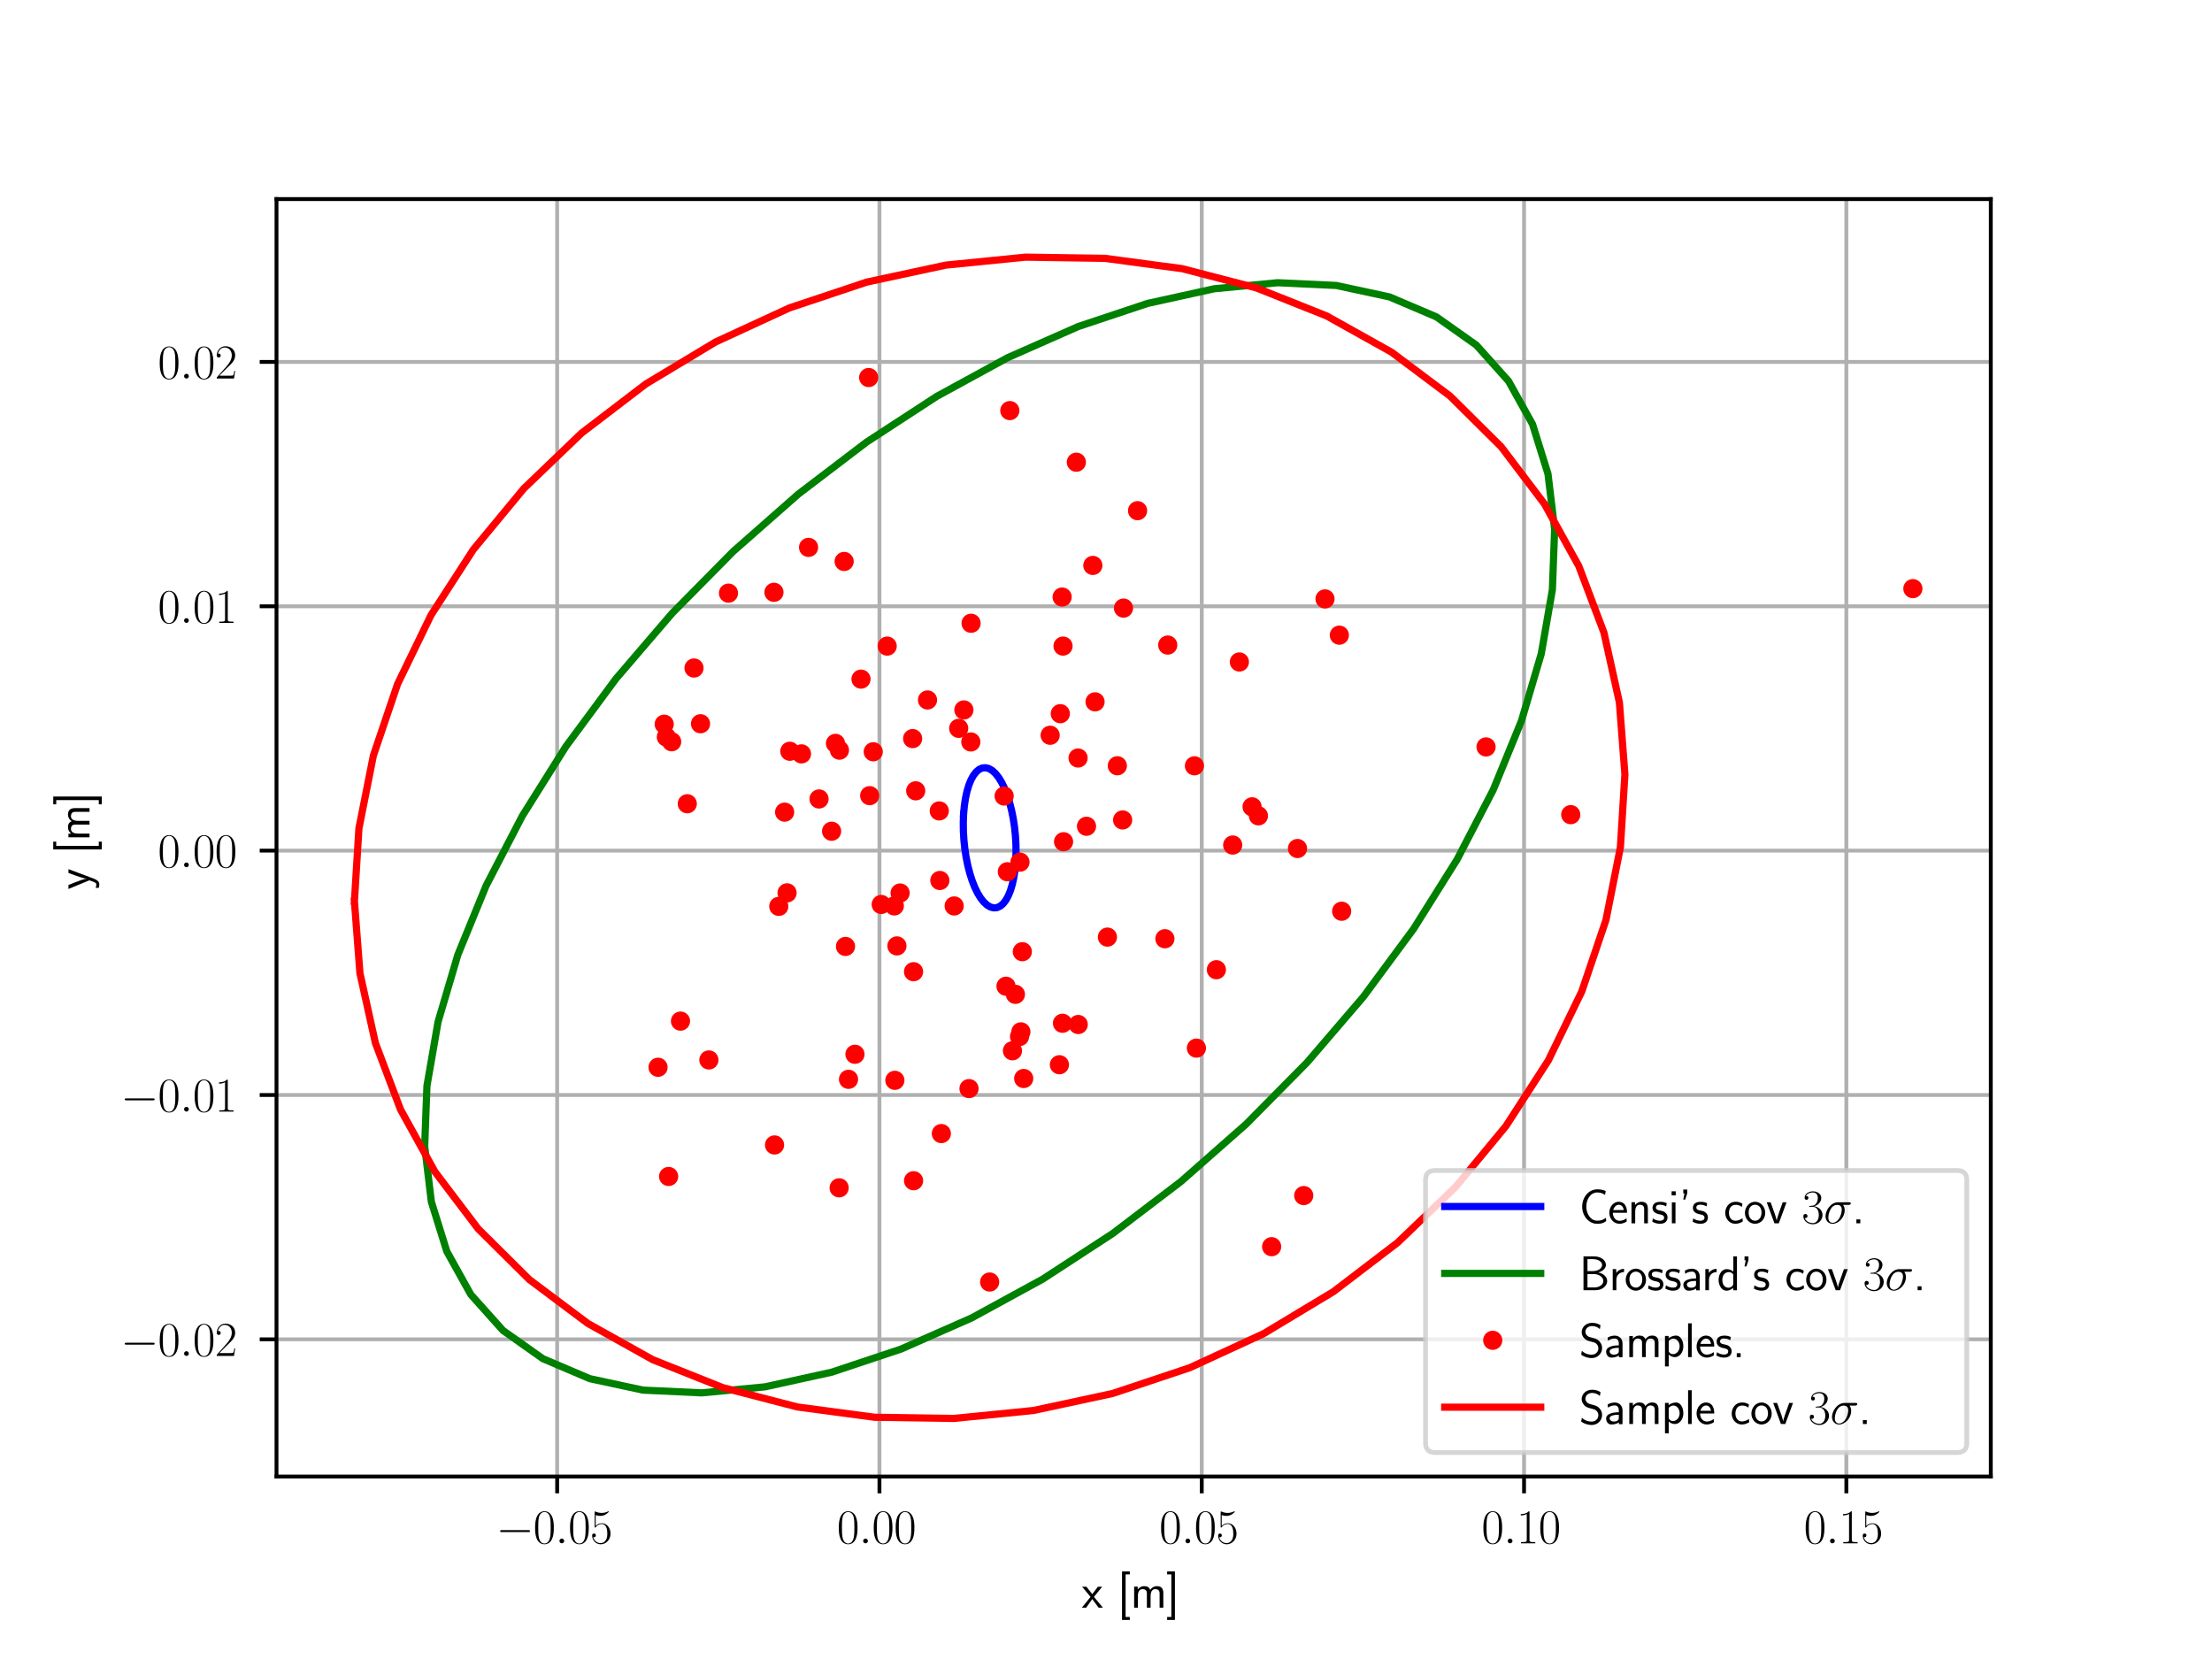 <?xml version="1.0" encoding="utf-8" standalone="no"?>
<!DOCTYPE svg PUBLIC "-//W3C//DTD SVG 1.1//EN"
  "http://www.w3.org/Graphics/SVG/1.1/DTD/svg11.dtd">
<svg xmlns:xlink="http://www.w3.org/1999/xlink" width="460.8pt" height="345.6pt" viewBox="0 0 460.8 345.6" xmlns="http://www.w3.org/2000/svg" version="1.1">
 <defs>
  <style type="text/css">*{stroke-linejoin: round; stroke-linecap: butt}</style>
 </defs>
 <g id="figure_1">
  <g id="patch_1">
   <path d="M 0 345.6 
L 460.8 345.6 
L 460.8 0 
L 0 0 
z
" style="fill: #ffffff"/>
  </g>
  <g id="axes_1">
   <g id="patch_2">
    <path d="M 57.6 307.584 
L 414.72 307.584 
L 414.72 41.472 
L 57.6 41.472 
z
" style="fill: #ffffff"/>
   </g>
   <g id="patch_3">
    <path d="M 200.738 169.553 
L 200.891 167.871 
L 201.126 166.294 
L 201.442 164.847 
L 201.831 163.553 
L 202.289 162.431 
L 202.808 161.501 
L 203.381 160.776 
L 203.997 160.267 
L 204.647 159.984 
L 205.321 159.93 
L 206.008 160.106 
L 206.698 160.51 
L 207.38 161.135 
L 208.042 161.971 
L 208.675 163.005 
L 209.268 164.22 
L 209.812 165.599 
L 210.299 167.118 
L 210.72 168.754 
L 211.07 170.481 
L 211.342 172.272 
L 211.533 174.098 
L 211.639 175.931 
L 211.658 177.743 
L 211.591 179.503 
L 211.439 181.185 
L 211.203 182.762 
L 210.888 184.209 
L 210.498 185.503 
L 210.04 186.625 
L 209.521 187.555 
L 208.949 188.28 
L 208.333 188.789 
L 207.683 189.072 
L 207.008 189.126 
L 206.321 188.95 
L 205.631 188.546 
L 204.95 187.921 
L 204.287 187.085 
L 203.655 186.051 
L 203.061 184.836 
L 202.517 183.457 
L 202.031 181.938 
L 201.609 180.302 
L 201.259 178.575 
L 200.987 176.784 
L 200.797 174.958 
L 200.691 173.125 
L 200.671 171.313 
L 200.738 169.553 
L 200.738 169.553 
z
" clip-path="url(#pc64ed2867c)" style="fill: none; opacity: 0"/>
   </g>
   <g id="patch_4">
    <path d="M 88.469 238.785 
L 88.939 226.224 
L 91.258 212.849 
L 95.389 198.869 
L 101.267 184.506 
L 108.799 169.985 
L 117.867 155.535 
L 128.327 141.385 
L 140.015 127.758 
L 152.746 114.869 
L 166.32 102.92 
L 180.522 92.101 
L 195.128 82.581 
L 209.908 74.512 
L 224.63 68.02 
L 239.06 63.207 
L 252.971 60.15 
L 266.144 58.897 
L 278.371 59.468 
L 289.46 61.853 
L 299.235 66.015 
L 307.542 71.889 
L 314.25 79.381 
L 319.254 88.373 
L 322.474 98.725 
L 323.86 110.271 
L 323.39 122.832 
L 321.071 136.207 
L 316.941 150.187 
L 311.063 164.55 
L 303.53 179.071 
L 294.462 193.521 
L 284.002 207.671 
L 272.314 221.298 
L 259.583 234.187 
L 246.01 246.136 
L 231.808 256.955 
L 217.201 266.475 
L 202.421 274.544 
L 187.7 281.036 
L 173.27 285.849 
L 159.358 288.906 
L 146.185 290.159 
L 133.958 289.588 
L 122.869 287.203 
L 113.094 283.041 
L 104.787 277.167 
L 98.079 269.675 
L 93.075 260.683 
L 89.855 250.331 
L 88.469 238.785 
L 88.469 238.785 
z
" clip-path="url(#pc64ed2867c)" style="fill: none; opacity: 0"/>
   </g>
   <g id="patch_5">
    <path d="M 73.833 187.746 
L 74.771 172.556 
L 77.782 157.397 
L 82.818 142.508 
L 89.798 128.124 
L 98.614 114.472 
L 109.126 101.767 
L 121.168 90.209 
L 134.551 79.981 
L 149.063 71.244 
L 164.476 64.136 
L 180.546 58.769 
L 197.02 55.228 
L 213.639 53.568 
L 230.139 53.816 
L 246.262 55.967 
L 261.752 59.988 
L 276.365 65.816 
L 289.872 73.358 
L 302.058 82.495 
L 312.732 93.084 
L 321.725 104.957 
L 328.896 117.928 
L 334.131 131.791 
L 337.348 146.328 
L 338.497 161.31 
L 337.558 176.5 
L 334.547 191.659 
L 329.512 206.548 
L 322.531 220.932 
L 313.715 234.584 
L 303.203 247.289 
L 291.161 258.847 
L 277.778 269.075 
L 263.266 277.812 
L 247.853 284.92 
L 231.783 290.287 
L 215.309 293.828 
L 198.691 295.488 
L 182.19 295.24 
L 166.068 293.089 
L 150.578 289.068 
L 135.964 283.24 
L 122.458 275.698 
L 110.272 266.561 
L 99.598 255.972 
L 90.604 244.099 
L 83.434 231.128 
L 78.198 217.265 
L 74.981 202.728 
L 73.833 187.746 
L 73.833 187.746 
z
" clip-path="url(#pc64ed2867c)" style="fill: none; opacity: 0"/>
   </g>
   <g id="matplotlib.axis_1">
    <g id="xtick_1">
     <g id="line2d_1">
      <path d="M 116.067 307.584 
L 116.067 41.472 
" clip-path="url(#pc64ed2867c)" style="fill: none; stroke: #b0b0b0; stroke-width: 0.8; stroke-linecap: square"/>
     </g>
     <g id="line2d_2">
      <defs>
       <path id="mc234740519" d="M 0 0 
L 0 3.5 
" style="stroke: #000000; stroke-width: 0.8"/>
      </defs>
      <g>
       <use xlink:href="#mc234740519" x="116.067" y="307.584" style="stroke: #000000; stroke-width: 0.8"/>
      </g>
     </g>
     <g id="text_1">
      <!-- $\mathdefault{−0.05}$ -->
      <g transform="translate(103.337 321.502) scale(0.1 -0.1)">
       <defs>
        <path id="CMSY10-0" d="M 4218 1472 
C 4326 1472 4442 1472 4442 1600 
C 4442 1728 4326 1728 4218 1728 
L 755 1728 
C 646 1728 531 1728 531 1600 
C 531 1472 646 1472 755 1472 
L 4218 1472 
z
" transform="scale(0.016)"/>
        <path id="CMR17-30" d="M 2688 2025 
C 2688 2416 2682 3080 2413 3591 
C 2176 4039 1798 4198 1466 4198 
C 1158 4198 768 4058 525 3597 
C 269 3118 243 2524 243 2025 
C 243 1661 250 1106 448 619 
C 723 -39 1216 -128 1466 -128 
C 1760 -128 2208 -7 2470 600 
C 2662 1042 2688 1559 2688 2025 
z
M 1466 -26 
C 1056 -26 813 325 723 812 
C 653 1188 653 1738 653 2096 
C 653 2588 653 2997 736 3387 
C 858 3929 1216 4096 1466 4096 
C 1728 4096 2067 3923 2189 3400 
C 2272 3036 2278 2607 2278 2096 
C 2278 1680 2278 1169 2202 792 
C 2067 95 1690 -26 1466 -26 
z
" transform="scale(0.016)"/>
        <path id="CMMI12-3a" d="M 1178 307 
C 1178 492 1024 619 870 619 
C 685 619 557 466 557 313 
C 557 128 710 0 864 0 
C 1050 0 1178 153 1178 307 
z
" transform="scale(0.016)"/>
        <path id="CMR17-35" d="M 730 3692 
C 794 3666 1056 3584 1325 3584 
C 1920 3584 2246 3911 2432 4100 
C 2432 4157 2432 4192 2394 4192 
C 2387 4192 2374 4192 2323 4163 
C 2099 4058 1837 3973 1517 3973 
C 1325 3973 1037 3999 723 4139 
C 653 4171 640 4171 634 4171 
C 602 4171 595 4164 595 4037 
L 595 2203 
C 595 2089 595 2057 659 2057 
C 691 2057 704 2070 736 2114 
C 941 2401 1222 2522 1542 2522 
C 1766 2522 2246 2382 2246 1289 
C 2246 1085 2246 715 2054 421 
C 1894 159 1645 25 1370 25 
C 947 25 518 320 403 814 
C 429 807 480 795 506 795 
C 589 795 749 840 749 1038 
C 749 1210 627 1280 506 1280 
C 358 1280 262 1190 262 1011 
C 262 454 704 -128 1382 -128 
C 2042 -128 2669 440 2669 1264 
C 2669 2030 2170 2624 1549 2624 
C 1222 2624 947 2503 730 2274 
L 730 3692 
z
" transform="scale(0.016)"/>
       </defs>
       <use xlink:href="#CMSY10-0" transform="scale(0.996)"/>
       <use xlink:href="#CMR17-30" transform="translate(77.487 0) scale(0.996)"/>
       <use xlink:href="#CMMI12-3a" transform="translate(123.178 0) scale(0.996)"/>
       <use xlink:href="#CMR17-30" transform="translate(150.275 0) scale(0.996)"/>
       <use xlink:href="#CMR17-35" transform="translate(195.966 0) scale(0.996)"/>
      </g>
     </g>
    </g>
    <g id="xtick_2">
     <g id="line2d_3">
      <path d="M 183.207 307.584 
L 183.207 41.472 
" clip-path="url(#pc64ed2867c)" style="fill: none; stroke: #b0b0b0; stroke-width: 0.8; stroke-linecap: square"/>
     </g>
     <g id="line2d_4">
      <g>
       <use xlink:href="#mc234740519" x="183.207" y="307.584" style="stroke: #000000; stroke-width: 0.8"/>
      </g>
     </g>
     <g id="text_2">
      <!-- $\mathdefault{0.00}$ -->
      <g transform="translate(174.352 321.502) scale(0.1 -0.1)">
       <use xlink:href="#CMR17-30" transform="scale(0.996)"/>
       <use xlink:href="#CMMI12-3a" transform="translate(45.69 0) scale(0.996)"/>
       <use xlink:href="#CMR17-30" transform="translate(72.788 0) scale(0.996)"/>
       <use xlink:href="#CMR17-30" transform="translate(118.478 0) scale(0.996)"/>
      </g>
     </g>
    </g>
    <g id="xtick_3">
     <g id="line2d_5">
      <path d="M 250.348 307.584 
L 250.348 41.472 
" clip-path="url(#pc64ed2867c)" style="fill: none; stroke: #b0b0b0; stroke-width: 0.8; stroke-linecap: square"/>
     </g>
     <g id="line2d_6">
      <g>
       <use xlink:href="#mc234740519" x="250.348" y="307.584" style="stroke: #000000; stroke-width: 0.8"/>
      </g>
     </g>
     <g id="text_3">
      <!-- $\mathdefault{0.05}$ -->
      <g transform="translate(241.492 321.502) scale(0.1 -0.1)">
       <use xlink:href="#CMR17-30" transform="scale(0.996)"/>
       <use xlink:href="#CMMI12-3a" transform="translate(45.69 0) scale(0.996)"/>
       <use xlink:href="#CMR17-30" transform="translate(72.788 0) scale(0.996)"/>
       <use xlink:href="#CMR17-35" transform="translate(118.478 0) scale(0.996)"/>
      </g>
     </g>
    </g>
    <g id="xtick_4">
     <g id="line2d_7">
      <path d="M 317.488 307.584 
L 317.488 41.472 
" clip-path="url(#pc64ed2867c)" style="fill: none; stroke: #b0b0b0; stroke-width: 0.8; stroke-linecap: square"/>
     </g>
     <g id="line2d_8">
      <g>
       <use xlink:href="#mc234740519" x="317.488" y="307.584" style="stroke: #000000; stroke-width: 0.8"/>
      </g>
     </g>
     <g id="text_4">
      <!-- $\mathdefault{0.10}$ -->
      <g transform="translate(308.633 321.502) scale(0.1 -0.1)">
       <defs>
        <path id="CMR17-31" d="M 1702 4058 
C 1702 4192 1696 4192 1606 4192 
C 1357 3916 979 3827 621 3827 
C 602 3827 570 3827 563 3808 
C 557 3795 557 3782 557 3648 
C 755 3648 1088 3686 1344 3839 
L 1344 461 
C 1344 236 1331 160 781 160 
L 589 160 
L 589 0 
C 896 0 1216 0 1523 0 
C 1830 0 2150 0 2458 0 
L 2458 160 
L 2266 160 
C 1715 160 1702 230 1702 458 
L 1702 4058 
z
" transform="scale(0.016)"/>
       </defs>
       <use xlink:href="#CMR17-30" transform="scale(0.996)"/>
       <use xlink:href="#CMMI12-3a" transform="translate(45.69 0) scale(0.996)"/>
       <use xlink:href="#CMR17-31" transform="translate(72.788 0) scale(0.996)"/>
       <use xlink:href="#CMR17-30" transform="translate(118.478 0) scale(0.996)"/>
      </g>
     </g>
    </g>
    <g id="xtick_5">
     <g id="line2d_9">
      <path d="M 384.629 307.584 
L 384.629 41.472 
" clip-path="url(#pc64ed2867c)" style="fill: none; stroke: #b0b0b0; stroke-width: 0.8; stroke-linecap: square"/>
     </g>
     <g id="line2d_10">
      <g>
       <use xlink:href="#mc234740519" x="384.629" y="307.584" style="stroke: #000000; stroke-width: 0.8"/>
      </g>
     </g>
     <g id="text_5">
      <!-- $\mathdefault{0.15}$ -->
      <g transform="translate(375.773 321.502) scale(0.1 -0.1)">
       <use xlink:href="#CMR17-30" transform="scale(0.996)"/>
       <use xlink:href="#CMMI12-3a" transform="translate(45.69 0) scale(0.996)"/>
       <use xlink:href="#CMR17-31" transform="translate(72.788 0) scale(0.996)"/>
       <use xlink:href="#CMR17-35" transform="translate(118.478 0) scale(0.996)"/>
      </g>
     </g>
    </g>
    <g id="text_6">
     <!-- x [m] -->
     <g transform="translate(225.367 334.912) scale(0.1 -0.1)">
      <defs>
       <path id="CMSS17-78" d="M 1587 1414 
L 2656 2739 
L 2099 2739 
L 1363 1777 
L 602 2739 
L 32 2739 
L 1139 1414 
L 0 0 
L 563 0 
L 1363 1121 
L 2195 0 
L 2758 0 
L 1587 1414 
z
" transform="scale(0.016)"/>
       <path id="CMSS17-5b" d="M 1613 -1600 
L 1613 -1212 
L 1062 -1212 
L 1062 4352 
L 1613 4352 
L 1613 4741 
L 595 4741 
L 595 -1600 
L 1613 -1600 
z
" transform="scale(0.016)"/>
       <path id="CMSS17-6d" d="M 4288 1877 
C 4288 2308 4179 2816 3462 2816 
C 2982 2816 2694 2516 2566 2331 
C 2451 2670 2182 2816 1798 2816 
C 1363 2816 1088 2568 941 2389 
L 941 2758 
L 474 2758 
L 474 0 
L 960 0 
L 960 1559 
C 960 1939 1101 2428 1555 2428 
C 2138 2428 2138 2016 2138 1829 
L 2138 0 
L 2624 0 
L 2624 1559 
C 2624 1939 2765 2428 3219 2428 
C 3802 2428 3802 2016 3802 1829 
L 3802 0 
L 4288 0 
L 4288 1877 
z
" transform="scale(0.016)"/>
       <path id="CMSS17-5d" d="M 1146 4741 
L 128 4741 
L 128 4352 
L 678 4352 
L 678 -1212 
L 128 -1212 
L 128 -1600 
L 1146 -1600 
L 1146 4741 
z
" transform="scale(0.016)"/>
      </defs>
      <use xlink:href="#CMSS17-78" transform="scale(0.996)"/>
      <use xlink:href="#CMSS17-5b" transform="translate(74.229 0) scale(0.996)"/>
      <use xlink:href="#CMSS17-6d" transform="translate(101.415 0) scale(0.996)"/>
      <use xlink:href="#CMSS17-5d" transform="translate(175.644 0) scale(0.996)"/>
     </g>
    </g>
   </g>
   <g id="matplotlib.axis_2">
    <g id="ytick_1">
     <g id="line2d_11">
      <path d="M 57.6 279.007 
L 414.72 279.007 
" clip-path="url(#pc64ed2867c)" style="fill: none; stroke: #b0b0b0; stroke-width: 0.8; stroke-linecap: square"/>
     </g>
     <g id="line2d_12">
      <defs>
       <path id="m3db07417de" d="M 0 0 
L -3.5 0 
" style="stroke: #000000; stroke-width: 0.8"/>
      </defs>
      <g>
       <use xlink:href="#m3db07417de" x="57.6" y="279.007" style="stroke: #000000; stroke-width: 0.8"/>
      </g>
     </g>
     <g id="text_7">
      <!-- $\mathdefault{−0.02}$ -->
      <g transform="translate(25.14 282.466) scale(0.1 -0.1)">
       <defs>
        <path id="CMR17-32" d="M 2669 989 
L 2554 989 
C 2490 536 2438 459 2413 420 
C 2381 369 1920 369 1830 369 
L 602 369 
C 832 619 1280 1072 1824 1597 
C 2214 1967 2669 2402 2669 3035 
C 2669 3790 2067 4224 1395 4224 
C 691 4224 262 3604 262 3030 
C 262 2780 448 2748 525 2748 
C 589 2748 781 2787 781 3010 
C 781 3207 614 3264 525 3264 
C 486 3264 448 3258 422 3245 
C 544 3790 915 4058 1306 4058 
C 1862 4058 2227 3617 2227 3035 
C 2227 2479 1901 2000 1536 1584 
L 262 146 
L 262 0 
L 2515 0 
L 2669 989 
z
" transform="scale(0.016)"/>
       </defs>
       <use xlink:href="#CMSY10-0" transform="scale(0.996)"/>
       <use xlink:href="#CMR17-30" transform="translate(77.487 0) scale(0.996)"/>
       <use xlink:href="#CMMI12-3a" transform="translate(123.178 0) scale(0.996)"/>
       <use xlink:href="#CMR17-30" transform="translate(150.275 0) scale(0.996)"/>
       <use xlink:href="#CMR17-32" transform="translate(195.966 0) scale(0.996)"/>
      </g>
     </g>
    </g>
    <g id="ytick_2">
     <g id="line2d_13">
      <path d="M 57.6 228.104 
L 414.72 228.104 
" clip-path="url(#pc64ed2867c)" style="fill: none; stroke: #b0b0b0; stroke-width: 0.8; stroke-linecap: square"/>
     </g>
     <g id="line2d_14">
      <g>
       <use xlink:href="#m3db07417de" x="57.6" y="228.104" style="stroke: #000000; stroke-width: 0.8"/>
      </g>
     </g>
     <g id="text_8">
      <!-- $\mathdefault{−0.01}$ -->
      <g transform="translate(25.14 231.563) scale(0.1 -0.1)">
       <use xlink:href="#CMSY10-0" transform="scale(0.996)"/>
       <use xlink:href="#CMR17-30" transform="translate(77.487 0) scale(0.996)"/>
       <use xlink:href="#CMMI12-3a" transform="translate(123.178 0) scale(0.996)"/>
       <use xlink:href="#CMR17-30" transform="translate(150.275 0) scale(0.996)"/>
       <use xlink:href="#CMR17-31" transform="translate(195.966 0) scale(0.996)"/>
      </g>
     </g>
    </g>
    <g id="ytick_3">
     <g id="line2d_15">
      <path d="M 57.6 177.202 
L 414.72 177.202 
" clip-path="url(#pc64ed2867c)" style="fill: none; stroke: #b0b0b0; stroke-width: 0.8; stroke-linecap: square"/>
     </g>
     <g id="line2d_16">
      <g>
       <use xlink:href="#m3db07417de" x="57.6" y="177.202" style="stroke: #000000; stroke-width: 0.8"/>
      </g>
     </g>
     <g id="text_9">
      <!-- $\mathdefault{0.00}$ -->
      <g transform="translate(32.889 180.661) scale(0.1 -0.1)">
       <use xlink:href="#CMR17-30" transform="scale(0.996)"/>
       <use xlink:href="#CMMI12-3a" transform="translate(45.69 0) scale(0.996)"/>
       <use xlink:href="#CMR17-30" transform="translate(72.788 0) scale(0.996)"/>
       <use xlink:href="#CMR17-30" transform="translate(118.478 0) scale(0.996)"/>
      </g>
     </g>
    </g>
    <g id="ytick_4">
     <g id="line2d_17">
      <path d="M 57.6 126.299 
L 414.72 126.299 
" clip-path="url(#pc64ed2867c)" style="fill: none; stroke: #b0b0b0; stroke-width: 0.8; stroke-linecap: square"/>
     </g>
     <g id="line2d_18">
      <g>
       <use xlink:href="#m3db07417de" x="57.6" y="126.299" style="stroke: #000000; stroke-width: 0.8"/>
      </g>
     </g>
     <g id="text_10">
      <!-- $\mathdefault{0.01}$ -->
      <g transform="translate(32.889 129.758) scale(0.1 -0.1)">
       <use xlink:href="#CMR17-30" transform="scale(0.996)"/>
       <use xlink:href="#CMMI12-3a" transform="translate(45.69 0) scale(0.996)"/>
       <use xlink:href="#CMR17-30" transform="translate(72.788 0) scale(0.996)"/>
       <use xlink:href="#CMR17-31" transform="translate(118.478 0) scale(0.996)"/>
      </g>
     </g>
    </g>
    <g id="ytick_5">
     <g id="line2d_19">
      <path d="M 57.6 75.396 
L 414.72 75.396 
" clip-path="url(#pc64ed2867c)" style="fill: none; stroke: #b0b0b0; stroke-width: 0.8; stroke-linecap: square"/>
     </g>
     <g id="line2d_20">
      <g>
       <use xlink:href="#m3db07417de" x="57.6" y="75.396" style="stroke: #000000; stroke-width: 0.8"/>
      </g>
     </g>
     <g id="text_11">
      <!-- $\mathdefault{0.02}$ -->
      <g transform="translate(32.889 78.856) scale(0.1 -0.1)">
       <use xlink:href="#CMR17-30" transform="scale(0.996)"/>
       <use xlink:href="#CMMI12-3a" transform="translate(45.69 0) scale(0.996)"/>
       <use xlink:href="#CMR17-30" transform="translate(72.788 0) scale(0.996)"/>
       <use xlink:href="#CMR17-32" transform="translate(118.478 0) scale(0.996)"/>
      </g>
     </g>
    </g>
    <g id="text_12">
     <!-- y [m] -->
     <g transform="translate(18.649 185.321) rotate(-90) scale(0.1 -0.1)">
      <defs>
       <path id="CMSS17-79" d="M 2675 2752 
L 2176 2752 
C 1632 1294 1446 702 1434 383 
L 1427 383 
C 1408 696 1126 1460 902 2007 
L 602 2752 
L 83 2752 
L 1216 13 
C 1146 -178 1043 -465 1011 -529 
C 870 -885 774 -885 672 -885 
C 646 -885 442 -885 211 -809 
L 250 -1229 
C 410 -1261 570 -1280 685 -1280 
C 845 -1280 1165 -1280 1459 -497 
L 2675 2752 
z
" transform="scale(0.016)"/>
      </defs>
      <use xlink:href="#CMSS17-79" transform="scale(0.996)"/>
      <use xlink:href="#CMSS17-5b" transform="translate(74.229 0) scale(0.996)"/>
      <use xlink:href="#CMSS17-6d" transform="translate(101.415 0) scale(0.996)"/>
      <use xlink:href="#CMSS17-5d" transform="translate(175.644 0) scale(0.996)"/>
     </g>
    </g>
   </g>
   <g id="line2d_21">
    <path d="M 200.738 169.553 
L 200.891 167.871 
L 201.126 166.294 
L 201.442 164.847 
L 201.831 163.553 
L 202.289 162.431 
L 202.808 161.501 
L 203.381 160.776 
L 203.997 160.267 
L 204.647 159.984 
L 205.321 159.93 
L 206.008 160.106 
L 206.698 160.51 
L 207.38 161.135 
L 208.042 161.971 
L 208.675 163.005 
L 209.268 164.22 
L 209.812 165.599 
L 210.299 167.118 
L 210.72 168.754 
L 211.07 170.481 
L 211.342 172.272 
L 211.533 174.098 
L 211.639 175.931 
L 211.658 177.743 
L 211.591 179.503 
L 211.439 181.185 
L 211.203 182.762 
L 210.888 184.209 
L 210.498 185.503 
L 210.04 186.625 
L 209.521 187.555 
L 208.949 188.28 
L 208.333 188.789 
L 207.683 189.072 
L 207.008 189.126 
L 206.321 188.95 
L 205.631 188.546 
L 204.95 187.921 
L 204.287 187.085 
L 203.655 186.051 
L 203.061 184.836 
L 202.517 183.457 
L 202.031 181.938 
L 201.609 180.302 
L 201.259 178.575 
L 200.987 176.784 
L 200.797 174.958 
L 200.691 173.125 
L 200.671 171.313 
L 200.738 169.553 
" clip-path="url(#pc64ed2867c)" style="fill: none; stroke: #0000ff; stroke-width: 1.5; stroke-linecap: square"/>
   </g>
   <g id="line2d_22">
    <path d="M 88.469 238.785 
L 88.939 226.224 
L 91.258 212.849 
L 95.389 198.869 
L 101.267 184.506 
L 108.799 169.985 
L 117.867 155.535 
L 128.327 141.385 
L 140.015 127.758 
L 152.746 114.869 
L 166.32 102.92 
L 180.522 92.101 
L 195.128 82.581 
L 209.908 74.512 
L 224.63 68.02 
L 239.06 63.207 
L 252.971 60.15 
L 266.144 58.897 
L 278.371 59.468 
L 289.46 61.853 
L 299.235 66.015 
L 307.542 71.889 
L 314.25 79.381 
L 319.254 88.373 
L 322.474 98.725 
L 323.86 110.271 
L 323.39 122.832 
L 321.071 136.207 
L 316.941 150.187 
L 311.063 164.55 
L 303.53 179.071 
L 294.462 193.521 
L 284.002 207.671 
L 272.314 221.298 
L 259.583 234.187 
L 246.01 246.136 
L 231.808 256.955 
L 217.201 266.475 
L 202.421 274.544 
L 187.7 281.036 
L 173.27 285.849 
L 159.358 288.906 
L 146.185 290.159 
L 133.958 289.588 
L 122.869 287.203 
L 113.094 283.041 
L 104.787 277.167 
L 98.079 269.675 
L 93.075 260.683 
L 89.855 250.331 
L 88.469 238.785 
" clip-path="url(#pc64ed2867c)" style="fill: none; stroke: #008000; stroke-width: 1.5; stroke-linecap: square"/>
   </g>
   <g id="line2d_23">
    <defs>
     <path id="me5942ee424" d="M 0 1.5 
C 0.398 1.5 0.779 1.342 1.061 1.061 
C 1.342 0.779 1.5 0.398 1.5 0 
C 1.5 -0.398 1.342 -0.779 1.061 -1.061 
C 0.779 -1.342 0.398 -1.5 0 -1.5 
C -0.398 -1.5 -0.779 -1.342 -1.061 -1.061 
C -1.342 -0.779 -1.5 -0.398 -1.5 0 
C -1.5 0.398 -1.342 0.779 -1.061 1.061 
C -0.779 1.342 -0.398 1.5 0 1.5 
z
" style="stroke: #ff0000"/>
    </defs>
    <g clip-path="url(#pc64ed2867c)">
     <use xlink:href="#me5942ee424" x="198.774" y="188.73" style="fill: #ff0000; stroke: #ff0000"/>
     <use xlink:href="#me5942ee424" x="145.931" y="150.767" style="fill: #ff0000; stroke: #ff0000"/>
     <use xlink:href="#me5942ee424" x="181.172" y="165.749" style="fill: #ff0000; stroke: #ff0000"/>
     <use xlink:href="#me5942ee424" x="137.083" y="222.333" style="fill: #ff0000; stroke: #ff0000"/>
     <use xlink:href="#me5942ee424" x="175.851" y="116.961" style="fill: #ff0000; stroke: #ff0000"/>
     <use xlink:href="#me5942ee424" x="210.913" y="218.897" style="fill: #ff0000; stroke: #ff0000"/>
     <use xlink:href="#me5942ee424" x="190.757" y="164.741" style="fill: #ff0000; stroke: #ff0000"/>
     <use xlink:href="#me5942ee424" x="190.119" y="153.862" style="fill: #ff0000; stroke: #ff0000"/>
     <use xlink:href="#me5942ee424" x="253.392" y="202.009" style="fill: #ff0000; stroke: #ff0000"/>
     <use xlink:href="#me5942ee424" x="221.558" y="175.347" style="fill: #ff0000; stroke: #ff0000"/>
     <use xlink:href="#me5942ee424" x="162.236" y="188.812" style="fill: #ff0000; stroke: #ff0000"/>
     <use xlink:href="#me5942ee424" x="139.92" y="154.518" style="fill: #ff0000; stroke: #ff0000"/>
     <use xlink:href="#me5942ee424" x="271.592" y="249.059" style="fill: #ff0000; stroke: #ff0000"/>
     <use xlink:href="#me5942ee424" x="232.76" y="159.524" style="fill: #ff0000; stroke: #ff0000"/>
     <use xlink:href="#me5942ee424" x="161.351" y="238.516" style="fill: #ff0000; stroke: #ff0000"/>
     <use xlink:href="#me5942ee424" x="224.582" y="157.909" style="fill: #ff0000; stroke: #ff0000"/>
     <use xlink:href="#me5942ee424" x="221.334" y="213.16" style="fill: #ff0000; stroke: #ff0000"/>
     <use xlink:href="#me5942ee424" x="270.292" y="176.761" style="fill: #ff0000; stroke: #ff0000"/>
     <use xlink:href="#me5942ee424" x="202.24" y="154.562" style="fill: #ff0000; stroke: #ff0000"/>
     <use xlink:href="#me5942ee424" x="243.26" y="134.378" style="fill: #ff0000; stroke: #ff0000"/>
     <use xlink:href="#me5942ee424" x="201.861" y="226.776" style="fill: #ff0000; stroke: #ff0000"/>
     <use xlink:href="#me5942ee424" x="209.569" y="205.449" style="fill: #ff0000; stroke: #ff0000"/>
     <use xlink:href="#me5942ee424" x="174.809" y="247.446" style="fill: #ff0000; stroke: #ff0000"/>
     <use xlink:href="#me5942ee424" x="181.913" y="156.609" style="fill: #ff0000; stroke: #ff0000"/>
     <use xlink:href="#me5942ee424" x="186.845" y="197.05" style="fill: #ff0000; stroke: #ff0000"/>
     <use xlink:href="#me5942ee424" x="200.794" y="147.893" style="fill: #ff0000; stroke: #ff0000"/>
     <use xlink:href="#me5942ee424" x="184.815" y="134.596" style="fill: #ff0000; stroke: #ff0000"/>
     <use xlink:href="#me5942ee424" x="138.814" y="153.539" style="fill: #ff0000; stroke: #ff0000"/>
     <use xlink:href="#me5942ee424" x="138.366" y="150.861" style="fill: #ff0000; stroke: #ff0000"/>
     <use xlink:href="#me5942ee424" x="212.48" y="179.6" style="fill: #ff0000; stroke: #ff0000"/>
     <use xlink:href="#me5942ee424" x="151.753" y="123.565" style="fill: #ff0000; stroke: #ff0000"/>
     <use xlink:href="#me5942ee424" x="224.614" y="213.423" style="fill: #ff0000; stroke: #ff0000"/>
     <use xlink:href="#me5942ee424" x="264.907" y="259.707" style="fill: #ff0000; stroke: #ff0000"/>
     <use xlink:href="#me5942ee424" x="212.388" y="215.933" style="fill: #ff0000; stroke: #ff0000"/>
     <use xlink:href="#me5942ee424" x="210.365" y="85.534" style="fill: #ff0000; stroke: #ff0000"/>
     <use xlink:href="#me5942ee424" x="141.759" y="212.717" style="fill: #ff0000; stroke: #ff0000"/>
     <use xlink:href="#me5942ee424" x="190.313" y="245.967" style="fill: #ff0000; stroke: #ff0000"/>
     <use xlink:href="#me5942ee424" x="262.151" y="169.953" style="fill: #ff0000; stroke: #ff0000"/>
     <use xlink:href="#me5942ee424" x="248.824" y="159.534" style="fill: #ff0000; stroke: #ff0000"/>
     <use xlink:href="#me5942ee424" x="220.881" y="148.674" style="fill: #ff0000; stroke: #ff0000"/>
     <use xlink:href="#me5942ee424" x="179.362" y="141.473" style="fill: #ff0000; stroke: #ff0000"/>
     <use xlink:href="#me5942ee424" x="234.046" y="126.676" style="fill: #ff0000; stroke: #ff0000"/>
     <use xlink:href="#me5942ee424" x="309.57" y="155.599" style="fill: #ff0000; stroke: #ff0000"/>
     <use xlink:href="#me5942ee424" x="212.667" y="214.957" style="fill: #ff0000; stroke: #ff0000"/>
     <use xlink:href="#me5942ee424" x="202.293" y="129.836" style="fill: #ff0000; stroke: #ff0000"/>
     <use xlink:href="#me5942ee424" x="190.307" y="202.423" style="fill: #ff0000; stroke: #ff0000"/>
     <use xlink:href="#me5942ee424" x="398.487" y="122.623" style="fill: #ff0000; stroke: #ff0000"/>
     <use xlink:href="#me5942ee424" x="279.007" y="132.317" style="fill: #ff0000; stroke: #ff0000"/>
     <use xlink:href="#me5942ee424" x="173.237" y="173.161" style="fill: #ff0000; stroke: #ff0000"/>
     <use xlink:href="#me5942ee424" x="279.492" y="189.826" style="fill: #ff0000; stroke: #ff0000"/>
     <use xlink:href="#me5942ee424" x="199.713" y="151.727" style="fill: #ff0000; stroke: #ff0000"/>
     <use xlink:href="#me5942ee424" x="174.869" y="156.274" style="fill: #ff0000; stroke: #ff0000"/>
     <use xlink:href="#me5942ee424" x="230.695" y="195.217" style="fill: #ff0000; stroke: #ff0000"/>
     <use xlink:href="#me5942ee424" x="143.171" y="167.437" style="fill: #ff0000; stroke: #ff0000"/>
     <use xlink:href="#me5942ee424" x="224.223" y="96.287" style="fill: #ff0000; stroke: #ff0000"/>
     <use xlink:href="#me5942ee424" x="161.228" y="123.39" style="fill: #ff0000; stroke: #ff0000"/>
     <use xlink:href="#me5942ee424" x="195.665" y="168.928" style="fill: #ff0000; stroke: #ff0000"/>
     <use xlink:href="#me5942ee424" x="183.573" y="188.416" style="fill: #ff0000; stroke: #ff0000"/>
     <use xlink:href="#me5942ee424" x="220.694" y="221.805" style="fill: #ff0000; stroke: #ff0000"/>
     <use xlink:href="#me5942ee424" x="258.184" y="137.901" style="fill: #ff0000; stroke: #ff0000"/>
     <use xlink:href="#me5942ee424" x="187.508" y="186.03" style="fill: #ff0000; stroke: #ff0000"/>
     <use xlink:href="#me5942ee424" x="174.046" y="154.86" style="fill: #ff0000; stroke: #ff0000"/>
     <use xlink:href="#me5942ee424" x="195.789" y="183.419" style="fill: #ff0000; stroke: #ff0000"/>
     <use xlink:href="#me5942ee424" x="228.119" y="146.206" style="fill: #ff0000; stroke: #ff0000"/>
     <use xlink:href="#me5942ee424" x="242.669" y="195.555" style="fill: #ff0000; stroke: #ff0000"/>
     <use xlink:href="#me5942ee424" x="236.977" y="106.386" style="fill: #ff0000; stroke: #ff0000"/>
     <use xlink:href="#me5942ee424" x="166.962" y="157.045" style="fill: #ff0000; stroke: #ff0000"/>
     <use xlink:href="#me5942ee424" x="193.217" y="145.816" style="fill: #ff0000; stroke: #ff0000"/>
     <use xlink:href="#me5942ee424" x="212.969" y="198.254" style="fill: #ff0000; stroke: #ff0000"/>
     <use xlink:href="#me5942ee424" x="213.256" y="224.671" style="fill: #ff0000; stroke: #ff0000"/>
     <use xlink:href="#me5942ee424" x="168.439" y="114.03" style="fill: #ff0000; stroke: #ff0000"/>
     <use xlink:href="#me5942ee424" x="176.761" y="224.842" style="fill: #ff0000; stroke: #ff0000"/>
     <use xlink:href="#me5942ee424" x="233.863" y="170.809" style="fill: #ff0000; stroke: #ff0000"/>
     <use xlink:href="#me5942ee424" x="206.16" y="267.07" style="fill: #ff0000; stroke: #ff0000"/>
     <use xlink:href="#me5942ee424" x="211.527" y="207.142" style="fill: #ff0000; stroke: #ff0000"/>
     <use xlink:href="#me5942ee424" x="186.416" y="225.052" style="fill: #ff0000; stroke: #ff0000"/>
     <use xlink:href="#me5942ee424" x="170.618" y="166.438" style="fill: #ff0000; stroke: #ff0000"/>
     <use xlink:href="#me5942ee424" x="178.105" y="219.623" style="fill: #ff0000; stroke: #ff0000"/>
     <use xlink:href="#me5942ee424" x="164.536" y="156.501" style="fill: #ff0000; stroke: #ff0000"/>
     <use xlink:href="#me5942ee424" x="209.849" y="181.6" style="fill: #ff0000; stroke: #ff0000"/>
     <use xlink:href="#me5942ee424" x="209.183" y="165.827" style="fill: #ff0000; stroke: #ff0000"/>
     <use xlink:href="#me5942ee424" x="260.831" y="168.075" style="fill: #ff0000; stroke: #ff0000"/>
     <use xlink:href="#me5942ee424" x="218.769" y="153.17" style="fill: #ff0000; stroke: #ff0000"/>
     <use xlink:href="#me5942ee424" x="276.025" y="124.766" style="fill: #ff0000; stroke: #ff0000"/>
     <use xlink:href="#me5942ee424" x="221.45" y="134.59" style="fill: #ff0000; stroke: #ff0000"/>
     <use xlink:href="#me5942ee424" x="139.285" y="245.082" style="fill: #ff0000; stroke: #ff0000"/>
     <use xlink:href="#me5942ee424" x="221.261" y="124.375" style="fill: #ff0000; stroke: #ff0000"/>
     <use xlink:href="#me5942ee424" x="256.794" y="176.038" style="fill: #ff0000; stroke: #ff0000"/>
     <use xlink:href="#me5942ee424" x="163.959" y="185.999" style="fill: #ff0000; stroke: #ff0000"/>
     <use xlink:href="#me5942ee424" x="180.96" y="78.647" style="fill: #ff0000; stroke: #ff0000"/>
     <use xlink:href="#me5942ee424" x="147.674" y="220.807" style="fill: #ff0000; stroke: #ff0000"/>
     <use xlink:href="#me5942ee424" x="163.452" y="169.186" style="fill: #ff0000; stroke: #ff0000"/>
     <use xlink:href="#me5942ee424" x="249.233" y="218.342" style="fill: #ff0000; stroke: #ff0000"/>
     <use xlink:href="#me5942ee424" x="144.573" y="139.159" style="fill: #ff0000; stroke: #ff0000"/>
     <use xlink:href="#me5942ee424" x="186.303" y="188.718" style="fill: #ff0000; stroke: #ff0000"/>
     <use xlink:href="#me5942ee424" x="327.214" y="169.709" style="fill: #ff0000; stroke: #ff0000"/>
     <use xlink:href="#me5942ee424" x="227.657" y="117.789" style="fill: #ff0000; stroke: #ff0000"/>
     <use xlink:href="#me5942ee424" x="226.337" y="172.129" style="fill: #ff0000; stroke: #ff0000"/>
     <use xlink:href="#me5942ee424" x="196.101" y="236.144" style="fill: #ff0000; stroke: #ff0000"/>
     <use xlink:href="#me5942ee424" x="176.135" y="197.161" style="fill: #ff0000; stroke: #ff0000"/>
    </g>
   </g>
   <g id="line2d_24">
    <path d="M 73.833 187.746 
L 74.771 172.556 
L 77.782 157.397 
L 82.818 142.508 
L 89.798 128.124 
L 98.614 114.472 
L 109.126 101.767 
L 121.168 90.209 
L 134.551 79.981 
L 149.063 71.244 
L 164.476 64.136 
L 180.546 58.769 
L 197.02 55.228 
L 213.639 53.568 
L 230.139 53.816 
L 246.262 55.967 
L 261.752 59.988 
L 276.365 65.816 
L 289.872 73.358 
L 302.058 82.495 
L 312.732 93.084 
L 321.725 104.957 
L 328.896 117.928 
L 334.131 131.791 
L 337.348 146.328 
L 338.497 161.31 
L 337.558 176.5 
L 334.547 191.659 
L 329.512 206.548 
L 322.531 220.932 
L 313.715 234.584 
L 303.203 247.289 
L 291.161 258.847 
L 277.778 269.075 
L 263.266 277.812 
L 247.853 284.92 
L 231.783 290.287 
L 215.309 293.828 
L 198.691 295.488 
L 182.19 295.24 
L 166.068 293.089 
L 150.578 289.068 
L 135.964 283.24 
L 122.458 275.698 
L 110.272 266.561 
L 99.598 255.972 
L 90.604 244.099 
L 83.434 231.128 
L 78.198 217.265 
L 74.981 202.728 
L 73.833 187.746 
" clip-path="url(#pc64ed2867c)" style="fill: none; stroke: #ff0000; stroke-width: 1.5; stroke-linecap: square"/>
   </g>
   <g id="patch_6">
    <path d="M 57.6 307.584 
L 57.6 41.472 
" style="fill: none; stroke: #000000; stroke-width: 0.8; stroke-linejoin: miter; stroke-linecap: square"/>
   </g>
   <g id="patch_7">
    <path d="M 414.72 307.584 
L 414.72 41.472 
" style="fill: none; stroke: #000000; stroke-width: 0.8; stroke-linejoin: miter; stroke-linecap: square"/>
   </g>
   <g id="patch_8">
    <path d="M 57.6 307.584 
L 414.72 307.584 
" style="fill: none; stroke: #000000; stroke-width: 0.8; stroke-linejoin: miter; stroke-linecap: square"/>
   </g>
   <g id="patch_9">
    <path d="M 57.6 41.472 
L 414.72 41.472 
" style="fill: none; stroke: #000000; stroke-width: 0.8; stroke-linejoin: miter; stroke-linecap: square"/>
   </g>
   <g id="legend_1">
    <g id="patch_10">
     <path d="M 298.963 302.584 
L 407.72 302.584 
Q 409.72 302.584 409.72 300.584 
L 409.72 245.835 
Q 409.72 243.835 407.72 243.835 
L 298.963 243.835 
Q 296.963 243.835 296.963 245.835 
L 296.963 300.584 
Q 296.963 302.584 298.963 302.584 
z
" style="fill: #ffffff; opacity: 0.8; stroke: #cccccc; stroke-linejoin: miter"/>
    </g>
    <g id="line2d_25">
     <path d="M 300.963 251.335 
L 310.963 251.335 
L 320.963 251.335 
" style="fill: none; stroke: #0000ff; stroke-width: 1.5; stroke-linecap: square"/>
    </g>
    <g id="text_13">
     <!-- Censi's cov $3\sigma$. -->
     <g transform="translate(328.963 254.835) scale(0.1 -0.1)">
      <defs>
       <path id="CMSS17-43" d="M 3501 714 
C 3072 427 2874 344 2355 344 
C 1459 344 934 1303 934 2179 
C 934 3112 1472 4032 2381 4032 
C 2790 4032 3059 3918 3386 3715 
L 3475 4217 
C 3168 4370 2778 4440 2387 4440 
C 1158 4440 397 3316 397 2179 
C 397 927 1299 -64 2323 -64 
C 2874 -64 3066 -19 3539 280 
L 3501 714 
z
" transform="scale(0.016)"/>
       <path id="CMSS17-65" d="M 2502 1377 
C 2502 1590 2490 2003 2285 2345 
C 2061 2713 1696 2816 1421 2816 
C 755 2816 192 2188 192 1375 
C 192 582 774 -64 1510 -64 
C 1798 -64 2150 19 2470 248 
C 2470 274 2458 414 2451 420 
C 2451 433 2432 630 2432 656 
C 2125 407 1773 325 1517 325 
C 1107 325 666 667 646 1377 
L 2502 1377 
z
M 698 1728 
C 781 2084 1062 2421 1421 2421 
C 1517 2421 1965 2421 2080 1728 
L 698 1728 
z
" transform="scale(0.016)"/>
       <path id="CMSS17-6e" d="M 2618 1877 
C 2618 2283 2522 2816 1798 2816 
C 1389 2816 1120 2606 941 2389 
L 941 2758 
L 474 2758 
L 474 0 
L 960 0 
L 960 1559 
C 960 1964 1114 2428 1549 2428 
C 2112 2428 2131 2048 2131 1829 
L 2131 0 
L 2618 0 
L 2618 1877 
z
" transform="scale(0.016)"/>
       <path id="CMSS17-73" d="M 2061 2627 
C 1683 2807 1389 2807 1197 2807 
C 742 2807 198 2648 198 2003 
C 198 1359 902 1218 1094 1179 
C 1389 1122 1715 1058 1715 740 
C 1715 337 1254 337 1171 337 
C 915 337 563 407 243 638 
L 166 210 
C 531 0 883 -64 1178 -64 
C 1965 -64 2163 416 2163 781 
C 2163 1094 1984 1305 1862 1401 
C 1651 1568 1574 1587 1050 1696 
C 960 1709 646 1779 646 2066 
C 646 2432 1050 2432 1139 2432 
C 1555 2432 1811 2303 1984 2208 
L 2061 2627 
z
" transform="scale(0.016)"/>
       <path id="CMSS17-69" d="M 979 4183 
L 442 4183 
L 442 3648 
L 979 3648 
L 979 4183 
z
M 947 2739 
L 474 2739 
L 474 0 
L 947 0 
L 947 2739 
z
" transform="scale(0.016)"/>
       <path id="CMSS17-27" d="M 1088 3910 
L 1088 4413 
L 576 4413 
L 576 3904 
L 736 3904 
L 570 3104 
L 826 3104 
L 1088 3910 
z
" transform="scale(0.016)"/>
       <path id="CMSS17-63" d="M 2464 2541 
C 2464 2585 2170 2714 2093 2739 
C 1882 2816 1613 2816 1542 2816 
C 710 2816 211 2093 211 1363 
C 211 595 768 -64 1517 -64 
C 1946 -64 2253 76 2502 242 
L 2464 664 
C 2189 453 1869 337 1523 337 
C 1024 337 698 774 698 1369 
C 698 1831 909 2414 1549 2414 
C 1901 2414 2099 2343 2394 2145 
L 2464 2541 
z
" transform="scale(0.016)"/>
       <path id="CMSS17-6f" d="M 2829 1356 
C 2829 2176 2221 2816 1504 2816 
C 768 2816 173 2157 173 1356 
C 173 544 787 -64 1498 -64 
C 2227 -64 2829 563 2829 1356 
z
M 1504 337 
C 1050 337 659 709 659 1408 
C 659 2151 1114 2427 1498 2427 
C 1914 2427 2342 2126 2342 1408 
C 2342 683 1926 337 1504 337 
z
" transform="scale(0.016)"/>
       <path id="CMSS17-76" d="M 2675 2752 
L 2176 2752 
L 1747 1556 
C 1613 1165 1421 627 1389 352 
L 1382 352 
C 1370 468 1318 634 1286 749 
C 1248 890 1197 1056 1158 1172 
L 595 2752 
L 83 2752 
L 1094 0 
L 1664 0 
L 2675 2752 
z
" transform="scale(0.016)"/>
       <path id="CMR17-33" d="M 1414 2157 
C 1984 2157 2234 1662 2234 1090 
C 2234 320 1824 25 1453 25 
C 1114 25 563 194 390 693 
C 422 680 454 680 486 680 
C 640 680 755 782 755 948 
C 755 1133 614 1216 486 1216 
C 378 1216 211 1165 211 926 
C 211 335 787 -128 1466 -128 
C 2176 -128 2720 430 2720 1085 
C 2720 1707 2208 2157 1600 2227 
C 2086 2328 2554 2756 2554 3329 
C 2554 3820 2048 4179 1472 4179 
C 890 4179 378 3829 378 3329 
C 378 3110 544 3072 627 3072 
C 762 3072 877 3155 877 3321 
C 877 3486 762 3569 627 3569 
C 602 3569 570 3569 544 3557 
C 730 3959 1235 4032 1459 4032 
C 1683 4032 2106 3925 2106 3320 
C 2106 3143 2080 2828 1862 2550 
C 1670 2304 1453 2304 1242 2284 
C 1210 2284 1062 2269 1037 2269 
C 992 2263 966 2257 966 2208 
C 966 2163 973 2157 1101 2157 
L 1414 2157 
z
" transform="scale(0.016)"/>
       <path id="CMMI12-1b" d="M 3251 2408 
C 3334 2408 3546 2408 3546 2612 
C 3546 2752 3424 2752 3309 2752 
L 1894 2752 
C 934 2752 243 1686 243 932 
C 243 390 595 -64 1171 -64 
C 1926 -64 2752 747 2752 1705 
C 2752 1954 2694 2196 2541 2408 
L 3251 2408 
z
M 1178 64 
C 851 64 614 313 614 754 
C 614 1137 845 2408 1786 2408 
C 2061 2408 2368 2274 2368 1781 
C 2368 1558 2266 1021 2042 652 
C 1811 275 1466 64 1178 64 
z
" transform="scale(0.016)"/>
       <path id="CMSS17-2e" d="M 1088 510 
L 576 510 
L 576 0 
L 1088 0 
L 1088 510 
z
" transform="scale(0.016)"/>
      </defs>
      <use xlink:href="#CMSS17-43" transform="scale(0.996)"/>
      <use xlink:href="#CMSS17-65" transform="translate(59.856 0) scale(0.996)"/>
      <use xlink:href="#CMSS17-6e" transform="translate(101.495 0) scale(0.996)"/>
      <use xlink:href="#CMSS17-73" transform="translate(149.7 0) scale(0.996)"/>
      <use xlink:href="#CMSS17-69" transform="translate(185.613 0) scale(0.996)"/>
      <use xlink:href="#CMSS17-27" transform="translate(207.794 0) scale(0.996)"/>
      <use xlink:href="#CMSS17-73" transform="translate(233.818 0) scale(0.996)"/>
      <use xlink:href="#CMSS17-63" transform="translate(300.961 0) scale(0.996)"/>
      <use xlink:href="#CMSS17-6f" transform="translate(342.599 0) scale(0.996)"/>
      <use xlink:href="#CMSS17-76" transform="translate(389.443 0) scale(0.996)"/>
      <use xlink:href="#CMR17-33" transform="translate(463.672 0) scale(0.996)"/>
      <use xlink:href="#CMMI12-1b" transform="translate(509.363 0) scale(0.996)"/>
      <use xlink:href="#CMSS17-2e" transform="translate(568.383 0) scale(0.996)"/>
     </g>
    </g>
    <g id="line2d_26">
     <path d="M 300.963 265.272 
L 310.963 265.272 
L 320.963 265.272 
" style="fill: none; stroke: #008000; stroke-width: 1.5; stroke-linecap: square"/>
    </g>
    <g id="text_14">
     <!-- Brossard's cov $3\sigma$. -->
     <g transform="translate(328.963 268.772) scale(0.1 -0.1)">
      <defs>
       <path id="CMSS17-42" d="M 570 4416 
L 570 0 
L 2163 0 
C 3034 0 3667 574 3667 1200 
C 3667 1685 3251 2176 2502 2317 
C 3334 2558 3501 3040 3501 3313 
C 3501 3883 2874 4416 1997 4416 
L 570 4416 
z
M 1088 2496 
L 1088 4059 
L 1824 4059 
C 2483 4059 3002 3724 3002 3306 
C 3002 2926 2592 2496 1766 2496 
L 1088 2496 
z
M 1088 357 
L 1088 2107 
L 1939 2107 
C 2630 2107 3162 1679 3162 1206 
C 3162 772 2694 357 1984 357 
L 1088 357 
z
" transform="scale(0.016)"/>
       <path id="CMSS17-72" d="M 954 1363 
C 954 1965 1395 2368 1958 2368 
L 1958 2789 
C 1549 2789 1165 2585 934 2253 
L 934 2758 
L 480 2758 
L 480 0 
L 954 0 
L 954 1363 
z
" transform="scale(0.016)"/>
       <path id="CMSS17-61" d="M 2406 1791 
C 2406 2392 1978 2808 1402 2808 
C 1120 2808 813 2757 461 2553 
L 499 2135 
C 659 2248 934 2432 1395 2432 
C 1722 2432 1920 2180 1920 1782 
L 1920 1536 
C 896 1536 256 1238 256 726 
C 256 461 416 -64 947 -64 
C 1043 -64 1562 -64 1933 217 
L 1933 -19 
L 2406 -19 
L 2406 1791 
z
M 1920 816 
C 1920 701 1920 548 1728 434 
C 1562 325 1350 325 1261 325 
C 941 325 723 511 723 744 
C 723 1211 1722 1211 1920 1211 
L 1920 816 
z
" transform="scale(0.016)"/>
       <path id="CMSS17-64" d="M 2611 4416 
L 2138 4416 
L 2138 2438 
C 1939 2603 1613 2756 1254 2756 
C 672 2756 211 2131 211 1347 
C 211 562 666 -64 1235 -64 
C 1677 -64 1971 172 2125 306 
L 2125 -13 
L 2611 -13 
L 2611 4416 
z
M 2125 836 
C 2125 747 2125 653 1926 482 
C 1798 375 1645 325 1498 325 
C 1152 325 698 576 698 1340 
C 698 2134 1210 2368 1562 2368 
C 1798 2368 1990 2254 2125 2065 
L 2125 836 
z
" transform="scale(0.016)"/>
      </defs>
      <use xlink:href="#CMSS17-42" transform="scale(0.996)"/>
      <use xlink:href="#CMSS17-72" transform="translate(62.338 0) scale(0.996)"/>
      <use xlink:href="#CMSS17-6f" transform="translate(94.248 0) scale(0.996)"/>
      <use xlink:href="#CMSS17-73" transform="translate(141.091 0) scale(0.996)"/>
      <use xlink:href="#CMSS17-73" transform="translate(177.005 0) scale(0.996)"/>
      <use xlink:href="#CMSS17-61" transform="translate(212.919 0) scale(0.996)"/>
      <use xlink:href="#CMSS17-72" transform="translate(255.238 0) scale(0.996)"/>
      <use xlink:href="#CMSS17-64" transform="translate(287.148 0) scale(0.996)"/>
      <use xlink:href="#CMSS17-27" transform="translate(335.353 0) scale(0.996)"/>
      <use xlink:href="#CMSS17-73" transform="translate(361.377 0) scale(0.996)"/>
      <use xlink:href="#CMSS17-63" transform="translate(428.52 0) scale(0.996)"/>
      <use xlink:href="#CMSS17-6f" transform="translate(470.158 0) scale(0.996)"/>
      <use xlink:href="#CMSS17-76" transform="translate(517.002 0) scale(0.996)"/>
      <use xlink:href="#CMR17-33" transform="translate(591.231 0) scale(0.996)"/>
      <use xlink:href="#CMMI12-1b" transform="translate(636.922 0) scale(0.996)"/>
      <use xlink:href="#CMSS17-2e" transform="translate(695.942 0) scale(0.996)"/>
     </g>
    </g>
    <g id="line2d_27">
     <g>
      <use xlink:href="#me5942ee424" x="310.963" y="279.21" style="fill: #ff0000; stroke: #ff0000"/>
     </g>
    </g>
    <g id="text_15">
     <!-- Samples. -->
     <g transform="translate(328.963 282.71) scale(0.1 -0.1)">
      <defs>
       <path id="CMSS17-53" d="M 2797 4169 
C 2515 4334 2208 4480 1690 4480 
C 864 4480 333 3879 333 3266 
C 333 3025 403 2753 653 2475 
C 902 2196 1184 2121 1542 2033 
C 1690 1994 1939 1924 1984 1906 
C 2342 1767 2515 1444 2515 1140 
C 2515 742 2202 318 1645 318 
C 1453 318 890 318 358 819 
L 269 318 
C 794 -64 1363 -128 1651 -128 
C 2438 -128 3002 488 3002 1186 
C 3002 1440 2925 1763 2656 2061 
C 2394 2347 2163 2410 1638 2549 
C 1338 2626 1146 2677 986 2873 
C 877 3013 819 3146 819 3317 
C 819 3673 1126 4060 1690 4060 
C 1971 4060 2336 4002 2707 3660 
L 2797 4169 
z
" transform="scale(0.016)"/>
       <path id="CMSS17-70" d="M 966 333 
C 1178 129 1466 -5 1773 -5 
C 2368 -5 2880 603 2880 1412 
C 2880 2159 2496 2816 1946 2816 
C 1626 2816 1242 2702 954 2472 
L 954 2765 
L 480 2765 
L 480 -1216 
L 966 -1216 
L 966 333 
z
M 966 2100 
C 1018 2176 1235 2415 1587 2415 
C 2035 2415 2394 1960 2394 1412 
C 2394 787 1958 384 1530 384 
C 1402 384 1267 415 1139 523 
C 966 674 966 768 966 857 
L 966 2100 
z
" transform="scale(0.016)"/>
       <path id="CMSS17-6c" d="M 947 4416 
L 474 4416 
L 474 0 
L 947 0 
L 947 4416 
z
" transform="scale(0.016)"/>
      </defs>
      <use xlink:href="#CMSS17-53" transform="scale(0.996)"/>
      <use xlink:href="#CMSS17-61" transform="translate(52.049 0) scale(0.996)"/>
      <use xlink:href="#CMSS17-6d" transform="translate(96.97 0) scale(0.996)"/>
      <use xlink:href="#CMSS17-70" transform="translate(171.2 0) scale(0.996)"/>
      <use xlink:href="#CMSS17-6c" transform="translate(219.405 0) scale(0.996)"/>
      <use xlink:href="#CMSS17-65" transform="translate(241.585 0) scale(0.996)"/>
      <use xlink:href="#CMSS17-73" transform="translate(283.224 0) scale(0.996)"/>
      <use xlink:href="#CMSS17-2e" transform="translate(319.138 0) scale(0.996)"/>
     </g>
    </g>
    <g id="line2d_28">
     <path d="M 300.963 293.147 
L 310.963 293.147 
L 320.963 293.147 
" style="fill: none; stroke: #ff0000; stroke-width: 1.5; stroke-linecap: square"/>
    </g>
    <g id="text_16">
     <!-- Sample cov $3\sigma$. -->
     <g transform="translate(328.963 296.647) scale(0.1 -0.1)">
      <use xlink:href="#CMSS17-53" transform="scale(0.996)"/>
      <use xlink:href="#CMSS17-61" transform="translate(52.049 0) scale(0.996)"/>
      <use xlink:href="#CMSS17-6d" transform="translate(96.97 0) scale(0.996)"/>
      <use xlink:href="#CMSS17-70" transform="translate(171.2 0) scale(0.996)"/>
      <use xlink:href="#CMSS17-6c" transform="translate(219.405 0) scale(0.996)"/>
      <use xlink:href="#CMSS17-65" transform="translate(241.585 0) scale(0.996)"/>
      <use xlink:href="#CMSS17-63" transform="translate(314.453 0) scale(0.996)"/>
      <use xlink:href="#CMSS17-6f" transform="translate(356.092 0) scale(0.996)"/>
      <use xlink:href="#CMSS17-76" transform="translate(402.936 0) scale(0.996)"/>
      <use xlink:href="#CMR17-33" transform="translate(477.165 0) scale(0.996)"/>
      <use xlink:href="#CMMI12-1b" transform="translate(522.855 0) scale(0.996)"/>
      <use xlink:href="#CMSS17-2e" transform="translate(581.876 0) scale(0.996)"/>
     </g>
    </g>
   </g>
  </g>
 </g>
 <defs>
  <clipPath id="pc64ed2867c">
   <rect x="57.6" y="41.472" width="357.12" height="266.112"/>
  </clipPath>
 </defs>
</svg>
